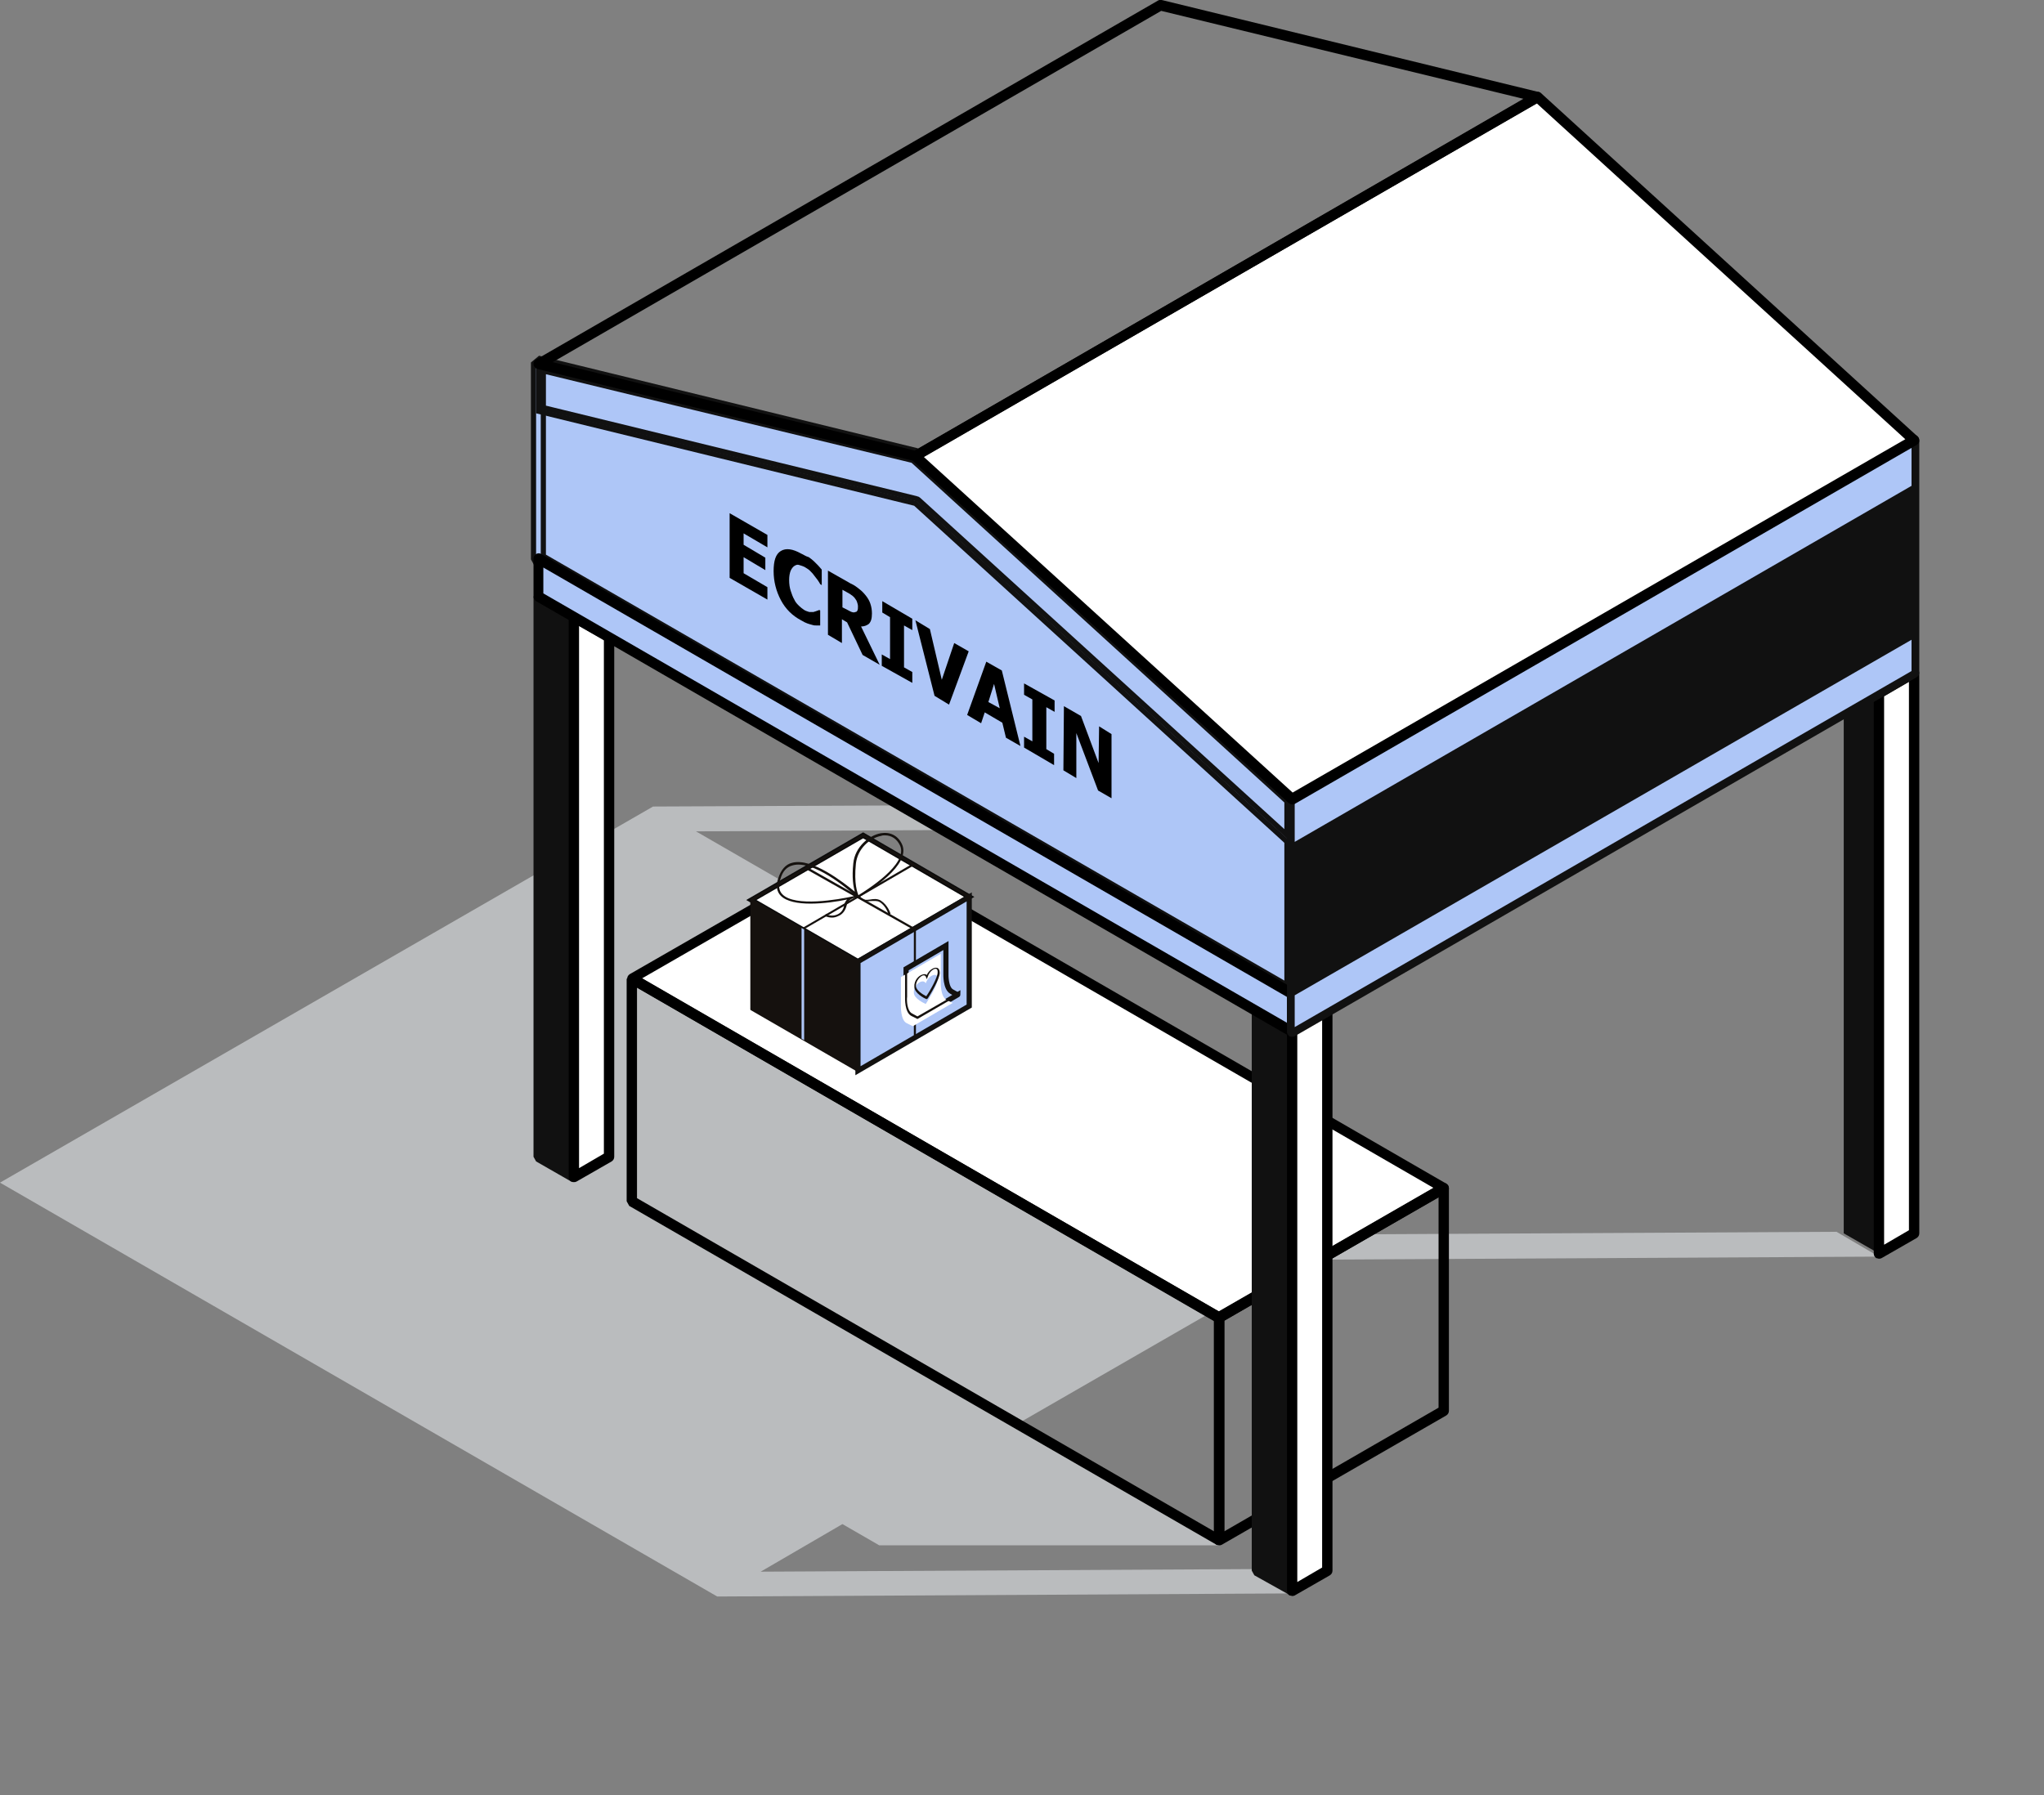 <svg width="395" height="347" viewBox="0 0 395 347" fill="none" xmlns="http://www.w3.org/2000/svg">
<rect x="0" y="0" width="395" height="347" fill="#808080" stroke="none"/>
<g clip-path="url(#clip0)">
<path d="M126.2 155.9H126.3L238.1 155.4L246.3 160.1L134.5 160.7L264.8 235.9L260.1 238.6L354.9 238.1L363.1 242.9L251.7 243.5L195.8 275.7L235.6 298.7H169.9L162.8 294.6L147 303.8L242.2 303.3L250.4 308L138.6 308.6L0 228.6L126.2 155.9Z" fill="#BABCBE"/>
<path d="M235.5 254.7L279 229.7L165.7 164.2L122.2 189.2L235.5 254.7Z" fill="white"/>
<path d="M235.5 255.7C235.7 255.7 235.8 255.7 236 255.6L279.5 230.6C279.8 230.4 280 230.1 280 229.7C280 229.3 279.8 229 279.5 228.8L166.2 163.3C165.9 163.1 165.5 163.1 165.2 163.3L121.7 188.3C121.4 188.5 121.2 188.8 121.2 189.2C121.2 189.6 121.4 189.9 121.7 190.1L235 255.6C235.2 255.6 235.3 255.7 235.5 255.7ZM277 229.6L235.5 253.5L124.1 189.1L165.6 165.2L277 229.6Z" fill="black"/>
<path d="M235.1 298.6L236.6 297.7V254.7L236.1 253.8L122.6 188.3L121.1 189.2V232.2L121.6 233.1L235.1 298.6ZM234.6 255.3V296L123.1 231.6V190.9L234.6 255.3Z" fill="black"/>
<path d="M235.6 298.7C235.8 298.7 235.9 298.7 236.1 298.6L279.5 273.6C279.8 273.4 280 273.1 280 272.7V229.7C280 229.3 279.8 229 279.5 228.8C279.2 228.6 278.8 228.6 278.5 228.8L235.1 253.8C234.8 254 234.6 254.3 234.6 254.7V297.7C234.6 298.1 234.8 298.4 235.1 298.6C235.3 298.7 235.5 298.7 235.6 298.7ZM278 272.1L236.6 296V255.3L278 231.4V272.1Z" fill="black"/>
<path d="M104.1 108L249.7 192.1V154.5L176.9 88.1L104.1 70.4V108Z" fill="#AEC6F7" stroke="#111111" stroke-miterlimit="10"/>
<path d="M249.2 192.9L250.7 192V154.4L250.4 153.7L177.1 87.1L104.3 69.3L103.1 70.3V108L103.6 108.9L249.2 192.9ZM248.7 154.9V190.4L105 107.5V71.6L176.4 89L248.7 154.9Z" fill="#AEC6F7" stroke="#111111" stroke-miterlimit="10"/>
<path d="M104.1 70.4L176.9 88.1L249.7 154.5V163.6L176.9 97.3L104.1 79.5V70.4Z" fill="#AEC6F7" stroke="#111111" stroke-miterlimit="10"/>
<path d="M248.7 154.9V161.4L177.5 96.6C177.4 96.5 177.2 96.4 177.1 96.4L105 78.8V71.7L176.4 89L248.7 154.9Z" fill="#AEC6F7" stroke="#111111" stroke-miterlimit="10"/>
<path d="M242.9 303.6L249.7 307.5V199.2L242.9 195.3V303.6Z" fill="#111111"/>
<path d="M249.2 308.3L250.7 307.4V199.2L250.2 198.3L243.4 194.4L241.9 195.3V303.6L242.4 304.5L249.2 308.3ZM248.7 199.8V305.8L243.9 303V197L248.7 199.8Z" fill="#111111"/>
<path d="M256.5 303.6L249.7 307.5V199.2L256.5 195.3V303.6Z" fill="white"/>
<path d="M249.7 308.5C249.9 308.5 250 308.5 250.2 308.4L257 304.5C257.3 304.3 257.5 304 257.5 303.6V195.3C257.5 194.9 257.3 194.6 257 194.4C256.7 194.2 256.3 194.2 256 194.4L249.2 198.3C248.9 198.5 248.7 198.8 248.7 199.2V307.5C248.7 307.9 248.9 308.2 249.2 308.4C249.4 308.4 249.6 308.5 249.7 308.5ZM255.5 303L250.7 305.8V199.8L255.5 197V303Z" fill="black"/>
<path d="M356.3 238.4L363.1 242.3V134L356.3 130.1V238.4Z" fill="#111111"/>
<path d="M362.1 134.6V240.6L357.3 237.8V131.8L362.1 134.6Z" fill="#111111"/>
<path d="M369.9 238.4L363.1 242.3V134L369.9 130.1V238.4Z" fill="white"/>
<path d="M363.1 243.3C363.3 243.3 363.4 243.3 363.6 243.2L370.4 239.3C370.7 239.1 370.9 238.8 370.9 238.4V130.1C370.9 129.7 370.7 129.4 370.4 129.2C370.1 129 369.7 129 369.4 129.2L362.6 133.1C362.3 133.3 362.1 133.6 362.1 134V242.3C362.1 242.7 362.3 243 362.6 243.2C362.8 243.2 362.9 243.3 363.1 243.3ZM368.9 237.8L364.1 240.6V134.6L368.9 131.8V237.8Z" fill="black"/>
<path d="M104.1 223.6L110.9 227.5V119.2L104.1 115.3V223.6Z" fill="#111111"/>
<path d="M110.4 228.4L111.9 227.5V119.2L111.4 118.3L104.6 114.4L103.1 115.3V223.6L103.6 224.5L110.4 228.4ZM109.9 119.8V225.8L105.1 223V117L109.9 119.8Z" fill="#111111"/>
<path d="M117.7 223.6L110.9 227.5V119.2L117.7 123.1V223.6Z" fill="white"/>
<path d="M110.9 228.5C111.1 228.5 111.2 228.5 111.4 228.4L118.2 224.5C118.5 224.3 118.7 224 118.7 223.6V123.1C118.7 122.7 118.5 122.4 118.2 122.2L111.4 118.3C111.1 118.1 110.7 118.1 110.4 118.3C110.1 118.5 109.9 118.8 109.9 119.2V227.5C109.9 227.9 110.1 228.2 110.4 228.4C110.6 228.5 110.7 228.5 110.9 228.5ZM116.7 223L111.9 225.8V121L116.7 123.7V223Z" fill="black"/>
<path d="M104.1 115.3L249.7 199.4V192.1L104.1 108V115.3Z" fill="#AEC6F7" stroke="#111111" stroke-miterlimit="10"/>
<path d="M249.7 200.4C249.9 200.4 250 200.4 250.2 200.3C250.5 200.1 250.7 199.8 250.7 199.4V192.1C250.7 191.7 250.5 191.4 250.2 191.2L104.6 107.1C104.3 106.9 103.9 106.9 103.6 107.1C103.3 107.3 103.1 107.6 103.1 108V115.3C103.1 115.7 103.3 116 103.6 116.2L249.2 200.3C249.4 200.4 249.6 200.4 249.7 200.4ZM248.7 192.7V197.7L105 114.7V109.7L248.7 192.7Z" fill="black"/>
<path d="M369.9 130L249.7 199.4V154.5L369.9 85.1V130Z" fill="#111111"/>
<path d="M249.7 200.4C249.9 200.4 250 200.4 250.2 200.3L370.4 130.9C370.7 130.7 370.9 130.4 370.9 130V85.1C370.9 84.7 370.7 84.4 370.4 84.2C370.1 84 369.7 84 369.4 84.2L249.2 153.6C248.9 153.8 248.7 154.1 248.7 154.5V199.4C248.7 199.8 248.9 200.1 249.2 200.3C249.4 200.4 249.6 200.4 249.7 200.4ZM368.9 129.4L250.7 197.6V155L368.9 86.8V129.4Z" fill="#111111"/>
<path d="M369.9 130L249.7 199.4V192.1L369.9 122.8V130Z" fill="#AEC6F7" stroke="#111111" stroke-miterlimit="10"/>
<path d="M369.9 94.2L249.7 163.6V154.5L369.9 85.1V94.2Z" fill="#AEC6F7" stroke="#111111" stroke-miterlimit="10"/>
<path d="M176.9 88.1L297.1 18.7L369.9 85.1L249.7 154.5L176.9 88.1Z" fill="white"/>
<path d="M249.7 155.5C249.9 155.5 250 155.5 250.2 155.4L370.4 86C370.7 85.8 370.9 85.6 370.9 85.2C370.9 84.9 370.8 84.6 370.6 84.4L297.8 18C297.5 17.7 297 17.7 296.6 17.9L176.4 87.3C176.1 87.5 175.9 87.7 175.9 88.1C175.9 88.4 176 88.7 176.2 88.9L249 155.2C249.3 155.4 249.5 155.5 249.7 155.5ZM368.2 84.9L249.8 153.2L178.5 88.3L297 20L368.2 84.9Z" fill="black"/>
<path d="M176.9 89.1C177.1 89.1 177.2 89.1 177.4 89L297.6 19.6C298 19.4 298.1 19 298.1 18.6C298 18.2 297.7 17.9 297.4 17.8L224.5 -8.25487e-05C224.3 -0.1 224 -8.2545e-05 223.8 0.1L103.6 69.5C103.2 69.7 103.1 70.1 103.1 70.5C103.2 70.9 103.5 71.2 103.8 71.3L176.6 89.1C176.8 89.1 176.8 89.1 176.9 89.1ZM294.4 19.1L176.8 87.1L106.8 70L224.4 2.1L294.4 19.1Z" fill="black"/>
<path d="M165.8 185.868L187.3 173.368L166.8 161.468L145.2 173.968L165.8 185.868Z" fill="white" stroke="#0A0A0A" stroke-miterlimit="10"/>
<path d="M187.3 173.367V194.467L165.8 206.967V185.867L187.3 173.367Z" fill="#AEC6F7" stroke="#111111" stroke-miterlimit="10"/>
<path d="M166.7 161.267L166.8 161.167L187.5 173.167V194.567L165.7 207.167L145.1 195.267L145 195.167V173.767L166.7 161.267ZM166 206.567L187.1 194.367V173.767L171.2 182.967L166 186.067V206.567ZM186.9 173.367L166.8 161.767L145.7 173.967L165.8 185.567L186.9 173.367Z" fill="#15110E"/>
<path d="M155.3 179.667L176.8 167.167L176.5 166.867L154.9 179.467L155.3 179.667Z" fill="#15110E"/>
<path d="M154.9 200.767L155.4 201.067V179.667L154.9 179.367V200.767Z" fill="#AEC6F7"/>
<path d="M176.6 200.567H177V179.467H176.9L156.1 167.667L155.9 168.067L176.6 179.767V200.567Z" fill="#15110E"/>
<path d="M150.4 169.768C150.9 168.168 151.8 167.068 153.1 166.768C156.9 165.768 163 170.567 165.2 172.367C164.9 171.367 164.6 169.667 164.9 166.867C165.2 163.767 167.9 161.467 170.2 161.067C172 160.767 173.5 161.468 174.3 163.168C176.2 167.168 167.9 172.268 166.2 173.268C166.7 174.068 167.4 173.967 168.2 173.867C168.8 173.767 169.5 173.667 170.2 174.067C171.6 174.967 172.1 176.568 172.1 176.668L171.7 176.768C171.7 176.768 171.3 175.167 170 174.367C169.5 174.067 168.9 174.168 168.3 174.168C167.5 174.268 166.6 174.367 165.9 173.367H165.8C165.6 173.367 165.4 173.467 165 173.567C164.4 173.767 163.8 174.167 163.6 175.067C163.4 175.967 162.8 176.767 162 177.067C161.6 177.267 161.2 177.367 160.8 177.367C160.3 177.367 159.9 177.267 159.4 177.067L159.6 176.668C160.3 177.068 161.1 177.068 161.8 176.768C162.5 176.468 163 175.867 163.1 175.067C163.2 174.567 163.4 174.167 163.7 173.867C161.9 174.267 159.1 174.668 156.6 174.668C154.2 174.668 152 174.268 150.9 173.168C150.1 172.368 149.9 171.168 150.4 169.768ZM173.9 163.367C173.3 162.167 172.3 161.467 171 161.467C170.8 161.467 170.5 161.467 170.3 161.567C168.1 161.967 165.7 164.067 165.4 166.967C165 170.867 165.7 172.567 165.9 173.067C167.2 172.167 175.7 167.067 173.9 163.367ZM151.2 172.867C153.6 175.367 162.1 173.868 164.8 173.268C165 173.168 165.1 173.168 165.3 173.168C163.8 171.768 157.1 166.168 153.2 167.268C152 167.568 151.2 168.467 150.8 169.967C150.4 171.167 150.5 172.167 151.2 172.867Z" fill="#15110E"/>
<path d="M175.1 192.768V187.268L182.8 182.768V188.268C182.8 188.268 182.7 190.968 183.9 191.668C185.1 192.368 185.1 192.268 185.1 192.268L177.4 196.768C177.4 196.768 177.4 196.768 176.2 196.168C175 195.468 175.1 192.768 175.1 192.768Z" fill="#AEC6F7" stroke="#111111" stroke-miterlimit="10"/>
<path d="M174.1 194.367V188.867L181.8 184.367V189.867C181.8 189.867 181.7 192.567 182.9 193.267C184.1 193.867 184.1 193.867 184.1 193.867L176.4 198.367C176.4 198.367 176.4 198.367 175.2 197.767C174 197.167 174.1 194.367 174.1 194.367Z" fill="white"/>
<path d="M177.3 196.968L185.4 192.268L183.9 191.468C183 190.968 182.9 188.968 183 188.268V182.468L174.9 187.168V192.768C174.9 192.968 174.8 195.668 176.1 196.368L177.3 196.968ZM184.6 192.268L177.3 196.468L176.2 195.868C175.3 195.368 175.2 193.368 175.3 192.668V187.368L182.6 183.168V188.268C182.6 188.368 182.5 191.168 183.8 191.868L184.6 192.268Z" fill="#15110E"/>
<path d="M181.2 189.268C181.3 187.768 179.4 188.468 178.9 190.068C178.4 189.068 176.5 190.268 176.6 191.868C176.6 193.068 178.7 193.968 178.9 194.068C179.1 193.768 181.2 190.468 181.2 189.268Z" fill="#AEC6F7"/>
<path d="M179.1 193.068H179.2L179.3 192.967C179.7 192.367 181.6 189.268 181.6 188.068C181.6 187.268 181.2 187.068 181 187.068C180.4 186.968 179.5 187.567 179.1 188.467C178.9 188.267 178.6 188.267 178.3 188.367C177.5 188.567 176.6 189.568 176.7 190.768C176.7 191.968 178.6 192.968 179.1 193.168V193.068ZM181.2 187.967C181.2 188.867 179.9 191.268 179 192.568C178.2 192.168 177 191.368 177 190.568C177 189.568 177.8 188.768 178.3 188.568C178.6 188.468 178.8 188.568 178.9 188.768L179.1 189.268L179.3 188.768C179.6 187.768 180.5 187.168 180.9 187.268C181.2 187.368 181.2 187.667 181.2 187.967Z" fill="#15110E"/>
<path d="M148.3 103.4L141 99.2V111.7L148.3 115.9V113.5L143.7 110.8V107.7L147.9 110.2V107.8L143.7 105.3V103.1L148.3 105.8V103.4Z" fill="black"/>
<path d="M154.8 107C153.2 106.1 151.9 105.9 150.9 106.5C149.9 107.1 149.5 108.4 149.5 110.4C149.5 112.4 150 114.3 150.9 116C151.8 117.7 153.1 119 154.8 119.9C155.3 120.2 155.7 120.4 156 120.5C156.3 120.6 156.6 120.7 157 120.8C157.3 120.9 157.5 120.9 157.8 120.9C158.1 120.9 158.3 120.9 158.5 120.9V118L158.3 117.9C158.2 118 158 118 157.8 118.1C157.6 118.2 157.4 118.2 157.2 118.3C157 118.3 156.7 118.3 156.4 118.3C156.1 118.2 155.7 118.1 155.4 117.9C155.1 117.7 154.7 117.4 154.4 117.1C154.1 116.8 153.7 116.4 153.5 115.9C153.2 115.4 153 114.8 152.8 114.2C152.6 113.6 152.5 112.9 152.5 112.1C152.5 111.4 152.6 110.8 152.8 110.3C153 109.9 153.2 109.6 153.5 109.4C153.8 109.2 154.1 109.1 154.4 109.2C154.7 109.3 155.1 109.4 155.5 109.6C155.8 109.8 156.2 110 156.5 110.3C156.8 110.6 157.1 110.9 157.3 111.2C157.5 111.5 157.8 111.8 158 112.1C158.2 112.4 158.4 112.7 158.5 112.9L158.8 113.1V110.1C158.6 109.9 158.4 109.6 158.1 109.3C157.8 109 157.5 108.7 157.3 108.5C157 108.2 156.7 108 156.3 107.7C155.6 107.5 155.3 107.2 154.8 107Z" fill="black"/>
<path d="M162.8 117.4V114L163.7 114.5C164 114.7 164.3 114.8 164.5 115C164.7 115.1 164.9 115.3 165.1 115.5C165.3 115.8 165.5 116 165.6 116.3C165.7 116.6 165.8 116.9 165.8 117.2C165.8 117.5 165.8 117.8 165.7 118C165.6 118.2 165.5 118.3 165.3 118.3C165.1 118.4 164.9 118.4 164.6 118.3C164.3 118.2 164 118 163.6 117.8L162.8 117.4ZM164.4 112.8L160 110.3V122.7L162.7 124.3V119.7L163.7 120.3L166.7 126.6L170 128.5L166.4 121.1C167 121.1 167.5 120.9 167.9 120.6C168.3 120.2 168.5 119.6 168.5 118.6C168.5 117.9 168.4 117.3 168.2 116.7C168 116.1 167.7 115.6 167.3 115.1C166.9 114.6 166.5 114.2 166.1 113.9C165.6 113.5 165.1 113.1 164.4 112.8Z" fill="black"/>
<path d="M176.3 119.6L170.5 116.2V118.4L172 119.3V127.4L170.4 126.5V128.7L176.3 132V129.9L174.7 129V120.9L176.3 121.8V119.6Z" fill="black"/>
<path d="M187.2 125.9L184.4 124.3L182 131.4L179.7 121.6L176.9 119.9L180.6 134.5L183.4 136.2L187.2 125.9Z" fill="black"/>
<path d="M191 135.7L192.1 132.2L193.2 136.9L191 135.7ZM193.6 129.6L190.6 127.9L186.9 138.2L189.6 139.8L190.3 137.7L193.7 139.7L194.4 142.6L197.2 144.2L193.6 129.6Z" fill="black"/>
<path d="M203.8 135.4L197.9 132.1V134.3L199.5 135.2V143.3L197.9 142.4V144.5L203.7 147.9V145.7L202.2 144.8V136.7L203.8 137.6V135.4Z" fill="black"/>
<path d="M214.8 141.9L212.4 140.4L212.3 147.5L208.9 138.4L205.6 136.5L205.5 148.9L208 150.4V141.7L212.2 152.8L214.8 154.3V141.9Z" fill="black"/>
</g>
<defs>
<clipPath id="clip0">
<rect width="394.9" height="346.3" fill="white"/>
</clipPath>
</defs>
</svg>
